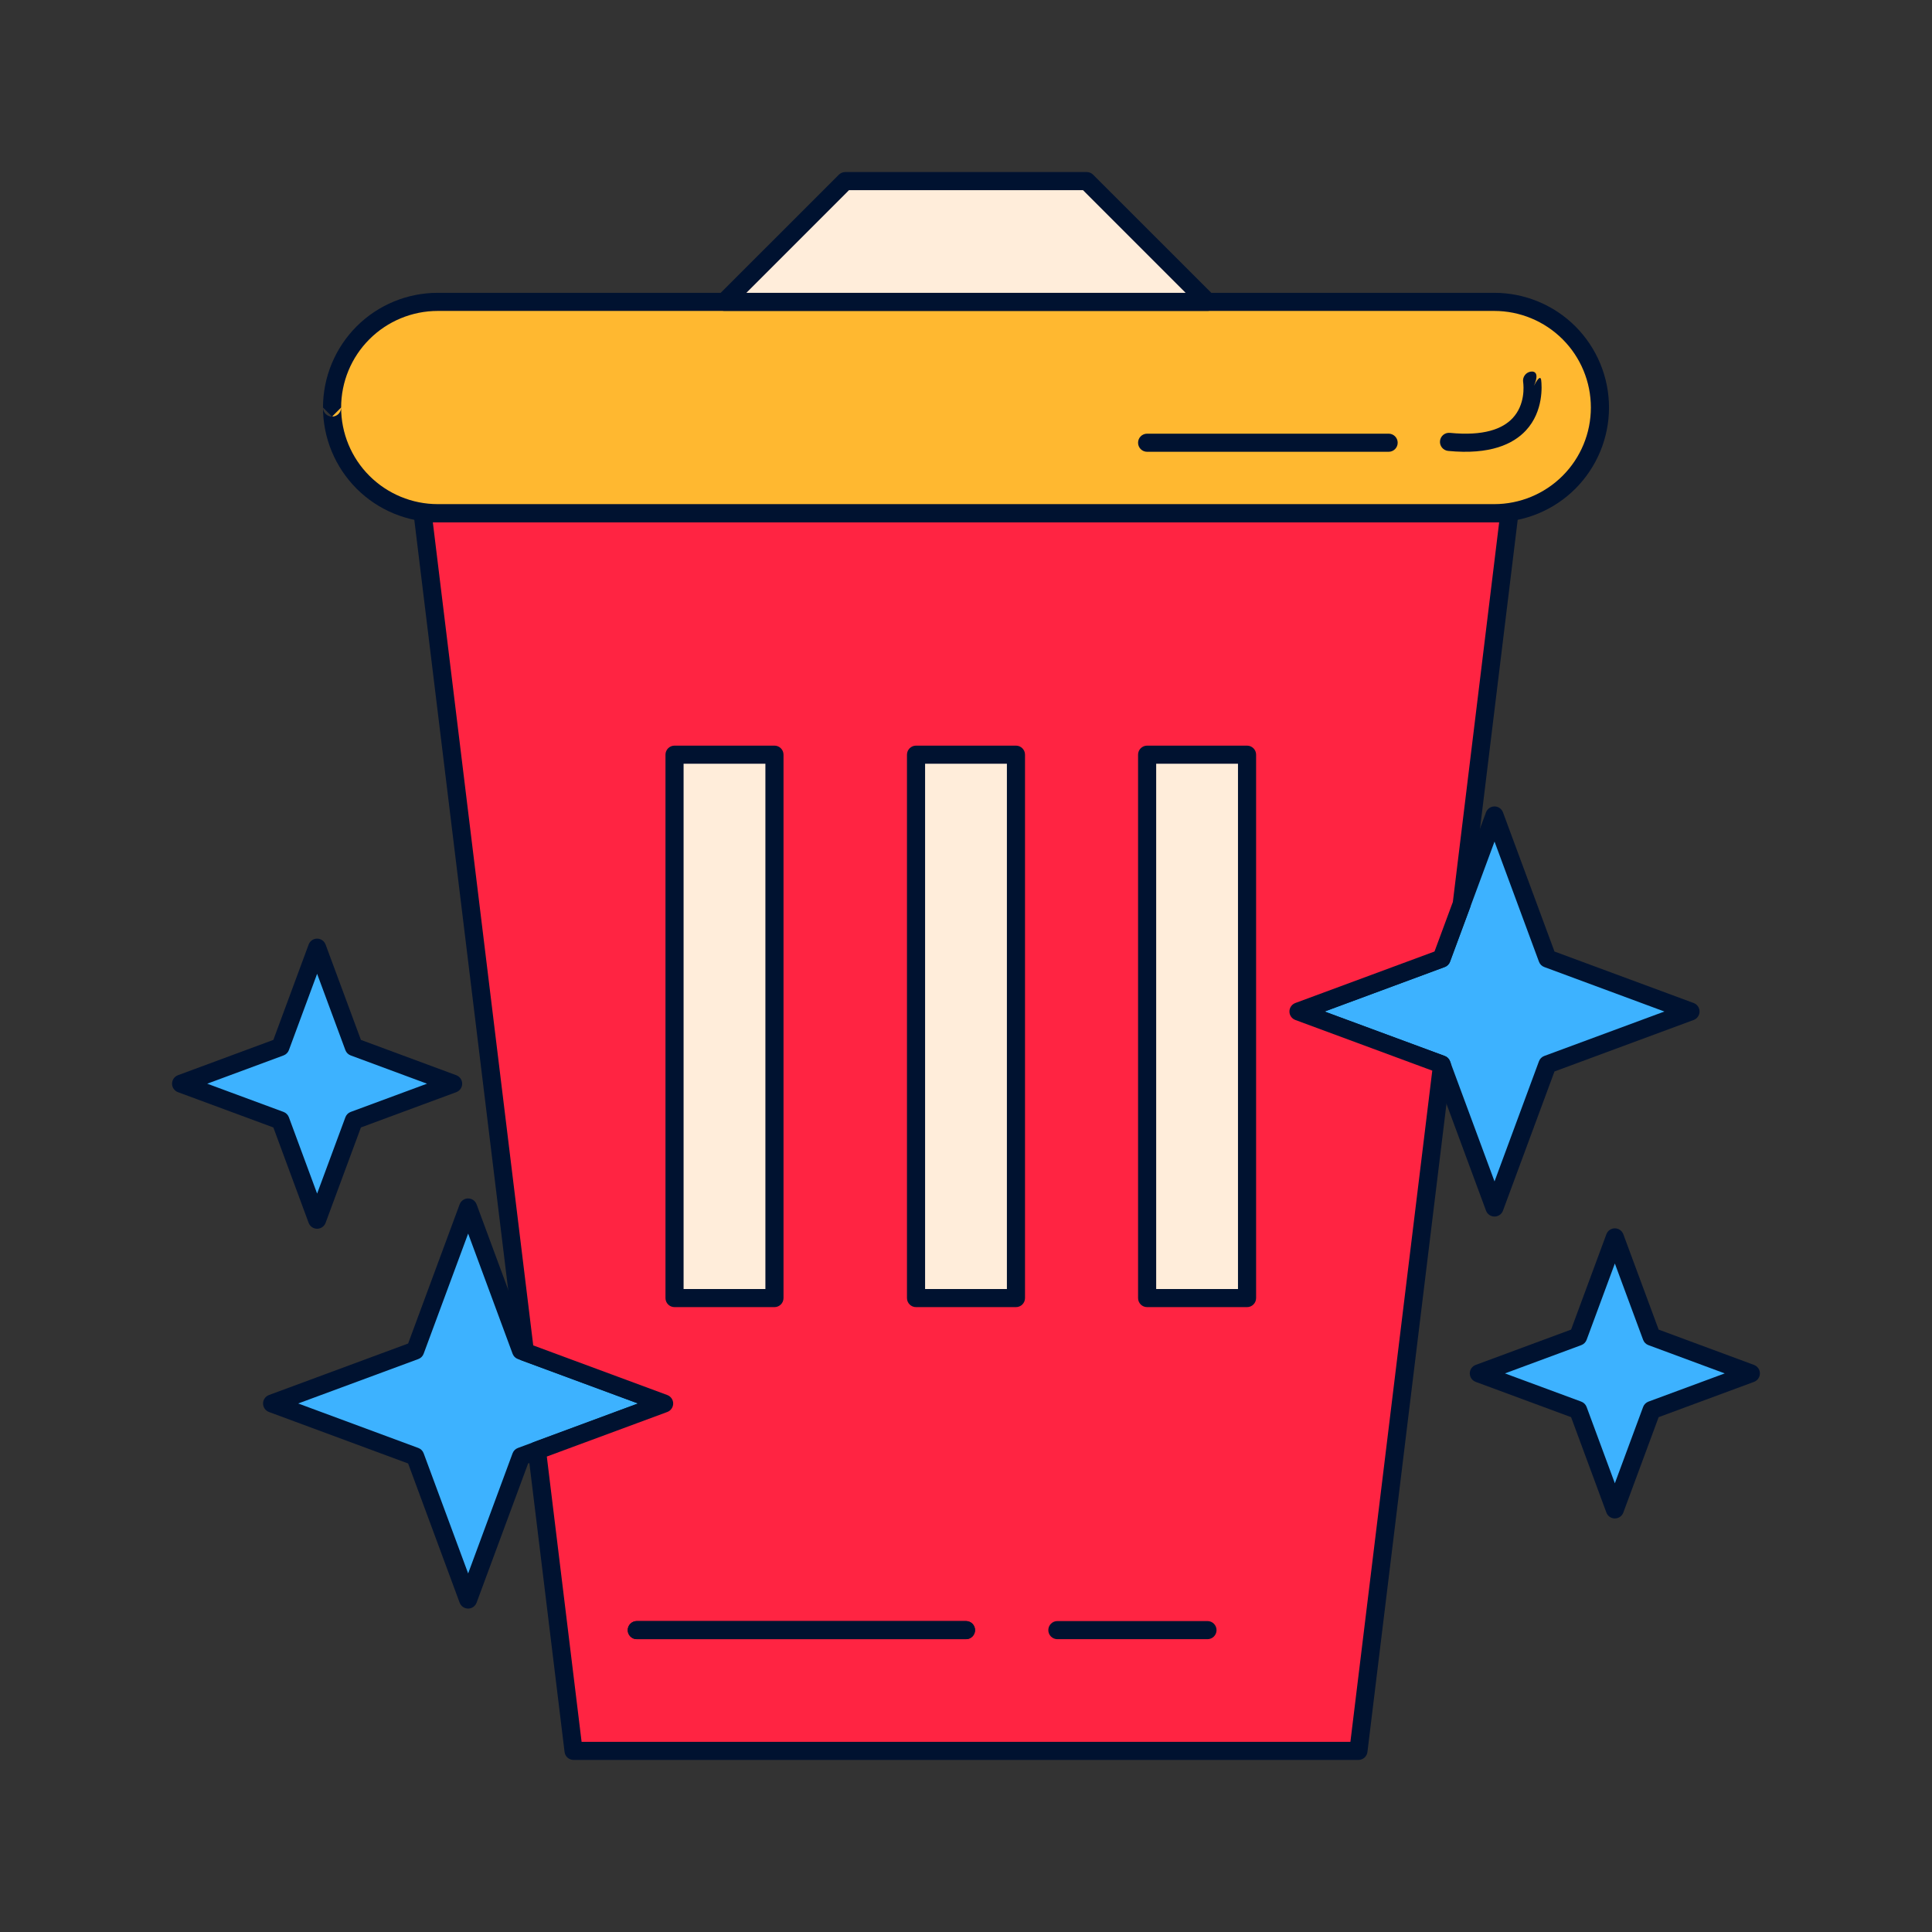 <svg xmlns="http://www.w3.org/2000/svg" xml:space="preserve" style="fill-rule:evenodd;clip-rule:evenodd;stroke-linejoin:round;stroke-miterlimit:2" viewBox="0 0 4000 4000" id="cleaner-trash">
  <rect x="0" y="0" width="4000" height="4000" fill="#333333" stroke="none"/>
  <g transform="translate(-9250 -61375)">
    <g transform="translate(9095.18 62840.6)scale(75.688)">
      <path d="M10.72,6.56L11.725,9.275L14.44,10.28L11.725,11.285L10.72,14L9.715,11.285L7,10.28L9.715,9.275L10.72,6.56Z" style="fill:#3db2ff"></path>
    </g>
    <g transform="translate(9095.18 62840.6)scale(75.688)">
      <path d="M10.952,6.474C10.916,6.377 10.824,6.312 10.72,6.312C10.616,6.312 10.524,6.377 10.488,6.474L9.523,9.082C9.523,9.082 6.914,10.048 6.914,10.048C6.817,10.084 6.752,10.176 6.752,10.28C6.752,10.384 6.817,10.476 6.914,10.512L9.523,11.477C9.523,11.477 10.488,14.086 10.488,14.086C10.524,14.183 10.616,14.248 10.72,14.248C10.824,14.248 10.916,14.183 10.952,14.086L11.918,11.477C11.918,11.477 14.526,10.512 14.526,10.512C14.623,10.476 14.688,10.384 14.688,10.28C14.688,10.176 14.623,10.084 14.526,10.048L11.918,9.082C11.918,9.082 10.952,6.474 10.952,6.474ZM10.72,7.274L11.493,9.361C11.518,9.429 11.571,9.482 11.639,9.507L13.726,10.28C13.726,10.28 11.639,11.052 11.639,11.052C11.571,11.077 11.518,11.131 11.493,11.199L10.72,13.286C10.72,13.286 9.948,11.199 9.948,11.199C9.923,11.131 9.869,11.077 9.801,11.052L7.714,10.28C7.714,10.28 9.801,9.507 9.801,9.507C9.869,9.482 9.923,9.429 9.948,9.361L10.72,7.274Z" style="fill:#001230"></path>
    </g>
    <g transform="translate(11782 63440.4)scale(75.688)">
      <path d="M10.72,6.56L11.725,9.275L14.44,10.28L11.725,11.285L10.72,14L9.715,11.285L7,10.28L9.715,9.275L10.72,6.56Z" style="fill:#3db2ff"></path>
    </g>
    <g transform="translate(11782 63440.4)scale(75.688)">
      <path d="M10.952,6.474C10.916,6.377 10.824,6.312 10.72,6.312C10.616,6.312 10.524,6.377 10.488,6.474L9.523,9.082C9.523,9.082 6.914,10.048 6.914,10.048C6.817,10.084 6.752,10.176 6.752,10.28C6.752,10.384 6.817,10.476 6.914,10.512L9.523,11.477C9.523,11.477 10.488,14.086 10.488,14.086C10.524,14.183 10.616,14.248 10.72,14.248C10.824,14.248 10.916,14.183 10.952,14.086L11.918,11.477C11.918,11.477 14.526,10.512 14.526,10.512C14.623,10.476 14.688,10.384 14.688,10.28C14.688,10.176 14.623,10.084 14.526,10.048L11.918,9.082C11.918,9.082 10.952,6.474 10.952,6.474ZM10.72,7.274L11.493,9.361C11.518,9.429 11.571,9.482 11.639,9.507L13.726,10.28C13.726,10.28 11.639,11.052 11.639,11.052C11.571,11.077 11.518,11.131 11.493,11.199L10.72,13.286C10.72,13.286 9.948,11.199 9.948,11.199C9.923,11.131 9.869,11.077 9.801,11.052L7.714,10.28C7.714,10.28 9.801,9.507 9.801,9.507C9.869,9.482 9.923,9.429 9.948,9.361L10.72,7.274Z" style="fill:#001230"></path>
    </g>
    <g transform="matrix(125 0 0 125 0 47500)">
      <path d="M81.754,131L82.63,133.37L85,134.246L82.63,135.123L81.754,137.493L80.877,135.123L78.507,134.246L80.877,133.37L81.754,131ZM98.754,124.507L99.63,126.877L102,127.754L99.63,128.63L98.754,131L97.877,128.63L95.507,127.754L97.877,126.877L98.754,124.507Z" style="fill:#3db2ff"></path>
    </g>
    <g transform="matrix(125 0 0 125 0 47500)">
      <path d="M81.894,130.948C81.872,130.889 81.816,130.85 81.754,130.85C81.691,130.85 81.635,130.889 81.613,130.948L80.76,133.253C80.76,133.253 78.455,134.106 78.455,134.106C78.396,134.128 78.357,134.184 78.357,134.246C78.357,134.309 78.396,134.365 78.455,134.387L80.76,135.24C80.76,135.24 81.613,137.545 81.613,137.545C81.635,137.604 81.691,137.643 81.754,137.643C81.816,137.643 81.872,137.604 81.894,137.545L82.747,135.24C82.747,135.24 85.052,134.387 85.052,134.387C85.111,134.365 85.15,134.309 85.15,134.246C85.15,134.184 85.111,134.128 85.052,134.106L82.747,133.253C82.747,133.253 81.894,130.948 81.894,130.948ZM81.754,131.432L82.49,133.422C82.505,133.463 82.537,133.495 82.578,133.51L84.568,134.246C84.568,134.246 82.578,134.983 82.578,134.983C82.537,134.998 82.505,135.03 82.49,135.071L81.754,137.061C81.754,137.061 81.017,135.071 81.017,135.071C81.002,135.03 80.97,134.998 80.929,134.983L78.939,134.246C78.939,134.246 80.929,133.51 80.929,133.51C80.97,133.495 81.002,133.463 81.017,133.422L81.754,131.432ZM98.894,124.455C98.872,124.396 98.816,124.357 98.754,124.357C98.691,124.357 98.635,124.396 98.613,124.455L97.76,126.76C97.76,126.76 95.455,127.613 95.455,127.613C95.396,127.635 95.357,127.691 95.357,127.754C95.357,127.816 95.396,127.872 95.455,127.894L97.76,128.747C97.76,128.747 98.613,131.052 98.613,131.052C98.635,131.111 98.691,131.15 98.754,131.15C98.816,131.15 98.872,131.111 98.894,131.052L99.747,128.747C99.747,128.747 102.052,127.894 102.052,127.894C102.111,127.872 102.15,127.816 102.15,127.754C102.15,127.691 102.111,127.635 102.052,127.613L99.747,126.76C99.747,126.76 98.894,124.455 98.894,124.455ZM98.754,124.939L99.49,126.929C99.505,126.97 99.537,127.002 99.578,127.017L101.568,127.754C101.568,127.754 99.578,128.49 99.578,128.49C99.537,128.505 99.505,128.537 99.49,128.578L98.754,130.568C98.754,130.568 98.017,128.578 98.017,128.578C98.002,128.537 97.97,128.505 97.929,128.49L95.939,127.754C95.939,127.754 97.929,127.017 97.929,127.017C97.97,127.002 98.002,126.97 98.017,126.929L98.754,124.939Z" style="fill:#001230"></path>
    </g>
    <g transform="matrix(125 0 0 125 0 47500)">
      <path d="M98.21,125.975L97.877,126.877L95.507,127.754L97.877,128.63L97.884,128.65L96.5,140L83.5,140L82.893,135.026L85,134.246L82.694,133.393L81,119.5L99,119.5L98.21,125.975Z" style="fill:#ff2442"></path>
    </g>
    <g transform="matrix(125 0 0 125 0 47500)">
      <path d="M98.033,128.669C98.036,128.648 98.034,128.624 98.025,128.598L98.015,128.572C97.999,128.535 97.969,128.504 97.929,128.49L95.939,127.754C95.939,127.754 97.929,127.017 97.929,127.017C97.97,127.002 98.002,126.97 98.017,126.929L98.351,126.027C98.355,126.016 98.358,126.005 98.359,125.993L99.149,119.518C99.154,119.476 99.141,119.433 99.112,119.401C99.084,119.368 99.043,119.35 99,119.35L81,119.35C80.957,119.35 80.916,119.368 80.888,119.401C80.859,119.433 80.846,119.476 80.851,119.518L82.545,133.411C82.552,133.467 82.59,133.514 82.642,133.534L84.568,134.246C84.568,134.246 82.841,134.885 82.841,134.885C82.776,134.909 82.736,134.975 82.745,135.044L83.351,140.018C83.36,140.093 83.424,140.15 83.5,140.15L96.5,140.15C96.576,140.15 96.64,140.093 96.649,140.018L98.033,128.669L98.033,128.669ZM97.723,128.733L96.367,139.85C96.367,139.85 83.633,139.85 83.633,139.85C83.633,139.85 83.057,135.125 83.057,135.125C83.057,135.125 85.052,134.387 85.052,134.387C85.111,134.365 85.15,134.309 85.15,134.246C85.15,134.184 85.111,134.128 85.052,134.106L82.832,133.284C82.832,133.284 81.169,119.65 81.169,119.65C81.169,119.65 98.831,119.65 98.831,119.65L98.064,125.939L97.76,126.76C97.76,126.76 95.455,127.613 95.455,127.613C95.396,127.635 95.357,127.691 95.357,127.754C95.357,127.816 95.396,127.872 95.455,127.894L97.723,128.733Z" style="fill:#001230"></path>
    </g>
    <g transform="matrix(131.25 0 0 125 -431.25 47500)">
      <path d="M99,117.75C99,117.286 98.824,116.841 98.512,116.513C98.199,116.184 97.775,116 97.333,116C93.567,116 84.433,116 80.667,116C80.225,116 79.801,116.184 79.488,116.513C79.176,116.841 79,117.286 79,117.75C79,118.214 79.176,118.659 79.488,118.987C79.801,119.316 80.225,119.5 80.667,119.5C84.433,119.5 93.567,119.5 97.333,119.5C97.775,119.5 98.199,119.316 98.512,118.987C98.824,118.659 99,118.214 99,117.75Z" style="fill:#ffb830"></path>
    </g>
    <g transform="matrix(131.25 0 0 125 -431.25 47500)">
      <path d="M99.143,117.75C99.143,117.75 99.143,117.75 99.143,117.75C99.143,117.246 98.952,116.763 98.613,116.406C98.274,116.05 97.813,115.85 97.333,115.85C93.567,115.85 84.433,115.85 80.667,115.85C80.187,115.85 79.726,116.05 79.387,116.406C79.048,116.763 78.857,117.246 78.857,117.75L79,117.9C78.921,117.9 78.857,117.833 78.857,117.75C78.857,118.254 79.048,118.737 79.387,119.094C79.726,119.45 80.187,119.65 80.667,119.65C84.433,119.65 93.567,119.65 97.333,119.65C97.813,119.65 98.274,119.45 98.613,119.094C98.952,118.737 99.143,118.254 99.143,117.75ZM98.857,117.75C98.857,118.174 98.697,118.581 98.411,118.881C98.125,119.181 97.737,119.35 97.333,119.35L80.667,119.35C80.263,119.35 79.875,119.181 79.589,118.881C79.303,118.581 79.143,118.174 79.143,117.75C79.143,117.833 79.079,117.9 79,117.9C79,117.9 79.143,117.75 79.143,117.75C79.143,117.326 79.303,116.919 79.589,116.619C79.875,116.319 80.263,116.15 80.667,116.15L97.333,116.15C97.737,116.15 98.125,116.319 98.411,116.619C98.697,116.919 98.857,117.326 98.857,117.75Z" style="fill:#001230"></path>
    </g>
    <g transform="matrix(125 0 0 158.286 0 43638.8)">
      <path d="M94,116L86,116L88,114.421L92,114.421L94,116Z" style="fill:#ffedda"></path>
    </g>
    <g transform="matrix(125 0 0 158.286 0 43638.8)">
      <path d="M94,116.118C94.061,116.118 94.115,116.09 94.139,116.045C94.162,116.001 94.149,115.95 94.106,115.916L92.106,114.337C92.078,114.315 92.04,114.302 92,114.302L88,114.302C87.96,114.302 87.922,114.315 87.894,114.337L85.894,115.916C85.851,115.95 85.838,116.001 85.861,116.045C85.885,116.09 85.939,116.118 86,116.118L94,116.118ZM93.638,115.882L86.362,115.882C86.362,115.882 88.062,114.539 88.062,114.539C88.062,114.539 91.938,114.539 91.938,114.539L93.638,115.882Z" style="fill:#001230"></path>
    </g>
    <g transform="matrix(125 0 0 125 21.548 47562.5)">
      <rect width="1.655" height="9" x="89" y="123" style="fill:#ffedda"></rect>
    </g>
    <g transform="matrix(125 0 0 125 21.548 47562.5)">
      <path d="M90.805,123C90.805,122.917 90.738,122.85 90.655,122.85L89,122.85C88.917,122.85 88.85,122.917 88.85,123L88.85,132C88.85,132.083 88.917,132.15 89,132.15L90.655,132.15C90.738,132.15 90.805,132.083 90.805,132L90.805,123ZM90.505,123.15L90.505,131.85C90.505,131.85 89.15,131.85 89.15,131.85C89.15,131.85 89.15,123.15 89.15,123.15C89.15,123.15 90.505,123.15 90.505,123.15Z" style="fill:#001230"></path>
    </g>
    <g transform="matrix(125 0 0 125 -478.452 47562.5)">
      <rect width="1.655" height="9" x="89" y="123" style="fill:#ffedda"></rect>
    </g>
    <g transform="matrix(125 0 0 125 -478.452 47562.5)">
      <path d="M90.805,123C90.805,122.917 90.738,122.85 90.655,122.85L89,122.85C88.917,122.85 88.85,122.917 88.85,123L88.85,132C88.85,132.083 88.917,132.15 89,132.15L90.655,132.15C90.738,132.15 90.805,132.083 90.805,132L90.805,123ZM90.505,123.15L90.505,131.85C90.505,131.85 89.15,131.85 89.15,131.85C89.15,131.85 89.15,123.15 89.15,123.15C89.15,123.15 90.505,123.15 90.505,123.15Z" style="fill:#001230"></path>
    </g>
    <g transform="matrix(125 0 0 125 500 47562.5)">
      <rect width="1.655" height="9" x="89" y="123" style="fill:#ffedda"></rect>
    </g>
    <g transform="matrix(125 0 0 125 500 47562.5)">
      <path d="M90.805,123C90.805,122.917 90.738,122.85 90.655,122.85L89,122.85C88.917,122.85 88.85,122.917 88.85,123L88.85,132C88.85,132.083 88.917,132.15 89,132.15L90.655,132.15C90.738,132.15 90.805,132.083 90.805,132L90.805,123ZM90.505,123.15L90.505,131.85C90.505,131.85 89.15,131.85 89.15,131.85C89.15,131.85 89.15,123.15 89.15,123.15C89.15,123.15 90.505,123.15 90.505,123.15Z" style="fill:#001230"></path>
    </g>
    <g transform="matrix(125 0 0 125 0 47500)">
      <path d="M84.547,138.15L90,138.15C90.083,138.15 90.15,138.083 90.15,138C90.15,137.917 90.083,137.85 90,137.85L84.547,137.85C84.465,137.85 84.397,137.917 84.397,138C84.397,138.083 84.465,138.15 84.547,138.15Z" style="fill:#001230"></path>
    </g>
    <g transform="matrix(125 0 0 125 0 47500)">
      <path d="M84.547,138.15L90,138.15C90.083,138.15 90.15,138.083 90.15,138C90.15,137.917 90.083,137.85 90,137.85L84.547,137.85C84.465,137.85 84.397,137.917 84.397,138C84.397,138.083 84.465,138.15 84.547,138.15Z" style="fill:#001230"></path>
    </g>
    <g transform="matrix(56.994 0 0 125 6620.5 47500)">
      <path d="M84.547,138.15L90,138.15C90.182,138.15 90.329,138.083 90.329,138C90.329,137.917 90.182,137.85 90,137.85L84.547,137.85C84.366,137.85 84.218,137.917 84.218,138C84.218,138.083 84.366,138.15 84.547,138.15Z" style="fill:#001230"></path>
    </g>
    <g transform="matrix(125 0 0 125 46.998 47498.2)">
      <path d="M98.852,117.343L98.852,117.343C98.852,117.343 98.852,117.346 98.853,117.349C98.86,117.408 98.889,117.714 98.678,117.94C98.51,118.12 98.198,118.239 97.639,118.184C97.556,118.176 97.483,118.236 97.475,118.319C97.467,118.401 97.527,118.474 97.609,118.483C98.307,118.551 98.688,118.369 98.897,118.145C99.195,117.825 99.161,117.395 99.151,117.312C99.138,117.215 99.071,117.328 99.03,117.406C99.121,117.203 99.05,117.158 98.975,117.17C98.894,117.184 98.839,117.261 98.852,117.343Z" style="fill:#001230"></path>
    </g>
    <g transform="matrix(125 0 0 125 125 47500)">
      <path d="M96,118.183L92,118.183C91.917,118.183 91.85,118.25 91.85,118.333C91.85,118.416 91.917,118.483 92,118.483L96,118.483C96.083,118.483 96.15,118.416 96.15,118.333C96.15,118.25 96.083,118.183 96,118.183Z" style="fill:#001230"></path>
    </g>
  </g>
</svg>
